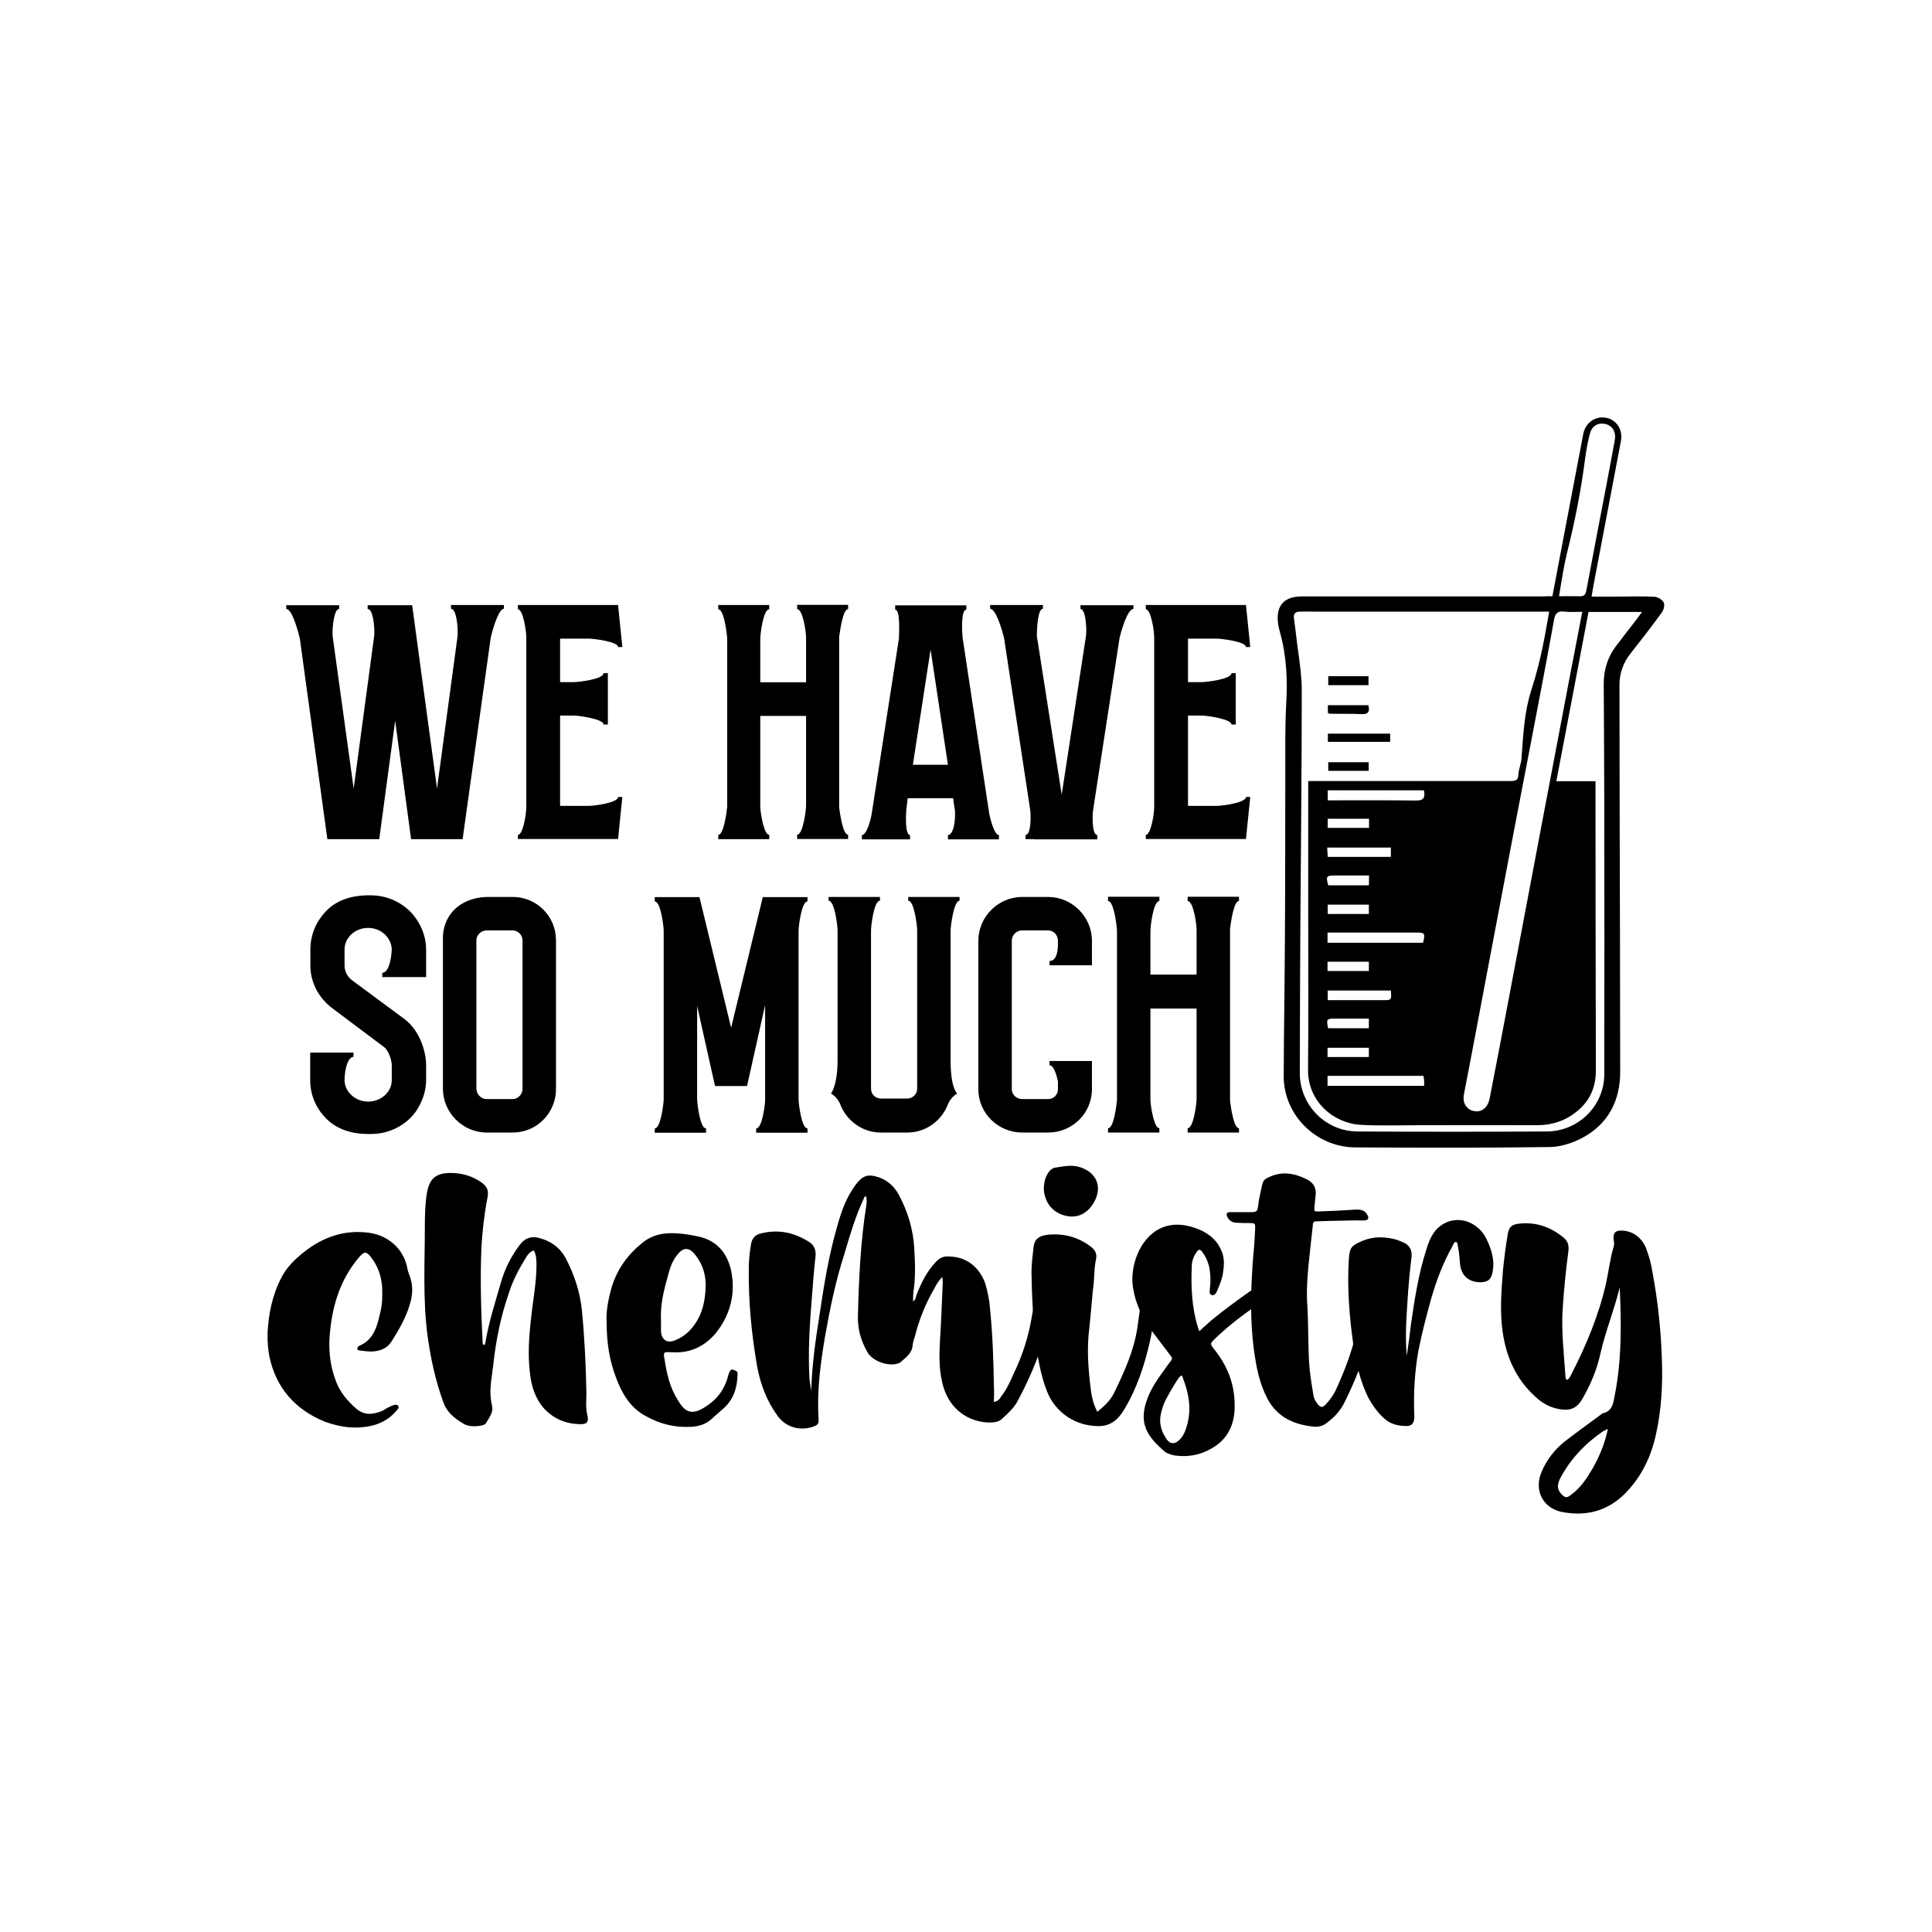 <?xml version="1.0" encoding="utf-8"?>
<!-- Generator: Adobe Illustrator 22.0.0, SVG Export Plug-In . SVG Version: 6.00 Build 0)  -->
<svg version="1.1" id="Layer_1" xmlns="http://www.w3.org/2000/svg" xmlns:xlink="http://www.w3.org/1999/xlink" x="0px" y="0px"
	 viewBox="0 0 1080 1080" style="enable-background:new 0 0 1080 1080;" xml:space="preserve">
<g>
	<g>
		<path d="M157.5,713.8c2.5-4.7,6-8.5,10-11.9c11.2-9.7,24.1-14.9,39.3-12.7c10.7,1.7,18.9,9.2,20.9,19.7c0.2,1.5,0.7,2.7,1.2,4
			c2,5.2,2,10.7,0.2,16.2c-2.2,7.7-6.2,14.4-10.5,21.2c-2.5,3.7-6.5,5-10.7,5.2c-2,0-4.2-0.2-6.2-0.5c-0.7,0-1.7,0-2-1
			c0-0.7,0.7-1.5,1.2-1.7c8.2-3.5,10-11.2,11.7-18.7c1.2-4.7,1.2-9.7,1-14.4c-0.5-6.2-2.5-11.7-6.2-16.4c-2.7-3.5-3.7-3.2-6.5-0.2
			c-10.2,11.9-14.9,26.1-16.4,41.8c-1,9.2-0.2,18.2,3,26.9c2.2,6.5,6.5,11.7,11.7,16.2c4.7,4,9.7,3.2,14.9,1c1.2-0.7,2.5-1.7,4-2.2
			c0.7-0.5,1.7-0.7,2.5-1c1-0.2,2,0.2,2.2,1c0.2,0.7-0.2,1.2-0.7,1.7c-3.5,4.5-8,7.2-13.2,8.7c-9.5,2.5-18.7,1.2-27.4-2
			c-16.4-6.7-27.1-18.7-30.9-36.3c-0.7-4-1.2-8-1-13.7C150.1,734.9,152.1,724,157.5,713.8z"/>
		<path d="M271.2,751.1c2-11.9,5.7-23.4,9-34.8c2.2-7.5,5.7-14.2,10.2-20.2c2.7-3.7,6-5.2,10.5-4.2c6.7,1.7,11.9,5.2,15.2,11.2
			c5,9.5,8.2,19.2,9.2,29.6c1.5,15.2,2.2,30.6,2.5,45.8c0,4.2-0.5,8.2,0.5,12.4c1,4-0.2,5.5-4.5,5.2c-7.7-0.2-14.4-3-19.9-9
			c-4.5-5.2-6.7-11.7-7.5-18.4c-1.5-10.7-0.7-21.2,0.5-31.9c1-10,3-19.7,3-29.6c0-2.7,0-5.5-1.5-8.2c-2.2,0.7-3.5,2.5-4.5,4.2
			c-3.7,6-7,12.2-9.2,18.9c-4.7,13.4-7.5,27.1-9,41.3c-0.5,3-0.7,6-1.2,9c-0.5,4.5-0.5,8.7,0.5,13.2c1,4.2-1.7,7-3.5,10.2
			c-0.5,0.7-2,1-3,1.2c-3.5,0.5-7.2,0.5-10-1.5c-4.5-2.7-8.7-6.2-10.5-11.2c-4.5-12.2-7.2-24.6-9-37.6c-2.7-20.4-1.5-41.1-1.5-61.7
			c0-6.2,0.2-12.4,1.2-18.4c1.5-8,5.2-10.9,13.2-10.9c6,0,11.4,1.5,16.4,4.7c4.2,2.7,5.2,5.2,4,10.2c-1.7,9-2.7,18.2-3.2,27.1
			c-0.7,17.7-0.2,35.1,0.7,52.8c0,0.5,0,1,0.5,1.2C271.2,751.8,271.2,751.6,271.2,751.1z"/>
		<path d="M341.9,719.7c3.2-10.7,9.7-19.4,18.7-26.1c5-3.5,10.7-4.5,16.7-4.2c5,0.2,9.7,1,14.7,2.2c9.5,2.7,14.7,9.5,16.7,18.7
			c2.7,12.9-0.5,24.9-8.7,35.1c-6.2,7.2-14.2,11.2-24.1,10.5c-0.5,0-0.7,0-1.2,0c-3.7-0.2-4,0-3.2,4c1.2,8,3,15.9,7.5,22.9
			c4.2,7.2,8.2,8.2,15.2,3.7c6-3.7,10-8.7,12.2-15.2c0.5-1.5,0.7-2.7,1.2-4c0.5-1,1-2.2,2.5-1.5c1.2,0.5,2.5,0.7,2.2,2.5
			c-0.2,7.2-2,13.7-7.7,18.9c-2.2,2-4.7,4-7,6.2c-3,2.7-7,4-11.2,4.2c-9,0.5-17.4-1.5-25.4-6c-8.5-4.5-13.2-12.4-16.4-20.9
			c-3.7-9.5-5.5-19.4-5.5-31.9C338.7,733.9,339.9,726.7,341.9,719.7z M369.5,744.1c0.2,4.7,3.2,7,7.7,5.2c5.7-2.2,9.7-6.2,12.7-11.4
			c3-5.2,4.2-11.2,4.5-17.4c0.5-6.7-1.2-13.2-5.5-18.7c-3.7-5-7.2-4.7-10.7,0.2c-2,2.5-3.2,5.5-4,8.2c-2.5,9-5.2,17.9-4.7,27.4
			C369.5,739.9,369.5,741.9,369.5,744.1z"/>
		<path d="M458.1,735.2c2.5-16.9,5.2-33.6,10-50c2.2-8,5-15.9,10.2-22.9c4-5.2,6.7-6.2,12.9-4.2c5,1.7,8.7,5.2,11.2,9.7
			c5.2,9.7,8.2,19.9,8.7,30.6c0.5,8,0.7,15.9-0.5,23.9c-0.2,1.7-0.2,3.2-0.2,5.2c1.5-1,1.5-2,1.7-3c2.7-7,5.7-13.4,10.9-18.9
			c2.2-2.5,4.5-3.5,7.7-3.2c9.7,0.2,16.9,6,20.2,15.4c1.2,4.5,2.2,9,2.5,13.4c1.5,14.7,2,29.4,2.2,43.8c0.2,2.7,0,5.5,0,8.7
			c2.5-0.5,3.2-1.7,4-3c3-3.7,5-8.2,7-12.7c5.2-10.7,8.7-21.9,10.5-33.8c0.2-1,0.5-2.2,0.7-3.2c0.7-3,0.7-3.2,4-3.2
			c3.5-0.2,3.5-0.2,4.2,3.5c0.5,2,0.2,4,0,6c-3,16.4-9.5,31.6-17.2,46c-2,3.7-5.2,6.7-8.5,9.7c-2,2-4.7,2.2-7.7,2.2
			c-11.9-0.5-21.2-7.7-24.9-18.9c-3-9.2-2.7-18.4-2.2-27.6c0.7-10.5,1-20.9,1.5-31.4c0-1,0-1.7-0.2-3.5c-2.2,2.2-3.5,4.5-4.5,6.5
			c-5,8.5-8.5,17.4-10.9,26.9c-0.5,1.5-1,3-1.2,4.5c-0.2,4.5-3.5,7-6.5,9.5c-0.2,0.5-0.7,0.5-1,0.7c-5.5,2.5-15.2-1-17.9-6.2
			c-3.5-6.2-5.5-12.9-5.2-20.4c0.5-20.7,1.5-41.3,4.7-61.7c0.2-1.5,0.2-3.2,0-4.7c-1.5-0.2-1.2,1-1.7,1.7
			c-4.5,9.7-7.5,19.9-10.5,30.1c-5,15.4-8.2,31.1-11,47c-2.5,14.9-4.5,30.1-3.5,45.3c0,2,0.2,3.2-2.2,4.2c-7.5,3-15.9,1-20.7-5.7
			c-6-8.2-9.5-17.4-11.4-27.4c-3.2-18.4-5-36.8-4.7-55.5c0-4.2,0.5-8.7,1.2-12.9c0.5-3.2,2.2-5.5,5.5-6.2c10-2.5,18.9-0.5,27.4,5
			c2.5,1.7,3.5,4.5,3.2,7.7c-1,8.5-1.5,16.7-2.2,25.1c-1.2,14.4-2,28.9-1.2,43.6c0.2,2,0.7,4.2,1,6.5
			C453.9,763,455.9,749.1,458.1,735.2z"/>
		<path d="M645,736.7c-0.5,4.5-1.2,8.7-2.2,13.2c-3,13.2-7.2,26.1-14.4,38.1c-3.5,5.7-7.7,9.5-15.2,9.2
			c-14.9-0.5-24.4-10.2-27.9-19.4c-3.2-8-4.7-16.4-6-24.9c-1.7-13.7-2.5-27.6-2.7-41.6c0-5,0.7-9.7,1.2-14.4c0.5-4.2,3-6.2,8.2-6.7
			c7.5-0.7,14.4,0.7,20.9,4.7c1.2,0.7,2.2,1.5,3.5,2.5c2,1.7,3,4,2.2,7c-1.2,5.5-0.7,11.2-1.7,16.9c-0.7,7.2-1.2,14.2-2,21.4
			c-1.5,11.7-0.5,23.4,1,35.1c0.5,3.7,1.5,7.5,3.5,11.4c3.7-3,7.2-6.2,9.2-10.2c5.7-11.7,11.2-23.6,13.2-36.8
			c0.5-3.5,1-7.2,1.5-10.7c0.2-1.2,0.2-3,2-3.2c1.5,0,3.2,0.2,4.5,1.7C645,732.2,645.5,734.4,645,736.7z M583.5,665.2
			c0-4,0.7-6.7,2.2-9.2c1-1.5,2-2.7,3.7-3.2c4.7-0.7,9.7-2,14.7-0.2c9,3,12.2,11,7.5,19.4c-4.2,7.5-11.4,10-19.2,6.5
			C586.5,675.7,584,670.5,583.5,665.2z"/>
		<path d="M677.6,737.7c6.7-5.5,13.9-10.7,20.9-15.7c3-2,6-3,9.5-1.5c1.2,0.5,2.5,1,2.7,2.7c0,1.5-1.2,2-2.2,2.5
			c-10.7,7-20.9,14.4-30.1,23.4c-2,2.2-1.7,2.2-0.2,4.5c8.5,10.2,12.7,21.9,11.9,35.1c-0.7,9.7-5,16.7-13.2,21.2
			c-6.5,3.7-13.2,4.7-20.4,3.7c-2-0.5-4-1-5.5-2.2c-10-8.7-15.2-16.2-9-31.1c2.7-6.5,7-11.9,10.9-17.4c3-4,3-3,0-7
			c-3.7-5-7.7-10-11.2-14.9c-4.7-7.5-8-15.4-8.7-24.4c-0.2-7.2,1.5-13.9,5.2-20.2c7.2-11.4,18.4-14.7,31.9-9.2
			c6.5,2.7,11.2,7,13.4,13.9c1,3.5,0.7,7,0.2,10.2c-0.5,3.7-2,7.2-3.5,10.7c-0.5,1-1.2,2.2-2.7,2c-1.7-0.5-1.2-2-1.2-3.2
			c0.5-4.2,0.5-8.7-0.5-13.2c-0.7-2.7-2-5.5-3.7-7.7c-1.2-1.7-2-1.7-3.2,0c-1.7,2.5-2.7,5.2-2.7,8c-0.5,11.4,0,23.1,3.5,34.3
			c0,0.5,0.5,1,0.7,2C673.1,741.6,675.4,739.7,677.6,737.7z M658.4,771c-2.7,4-5,8.2-7.2,12.4c-1,2.2-1.7,4.5-2.2,6.7
			c-1.2,5,0,9.5,2.5,13.4c2.2,4,5.2,4.2,8.2,1c2-2.2,3-4.7,3.7-7.2c3-10,1-19.2-2.7-28.4C659.4,769.3,658.9,770.3,658.4,771z"/>
		<path d="M732.1,765.3c0.5,4.7,1.2,9.5,2,13.9c0.2,2.2,1.2,4.2,2.7,6c1.7,1.7,2.5,1.7,4.2,0c2.5-2.7,4.7-5.7,6.2-9.2
			c6.2-13.7,11.4-27.9,12.7-43.1c0-1.2,0.2-2.5,0.5-3.7c0.2-1.7,1.2-2.5,3-2.7c1.7-0.2,3-0.2,3.7,1.7c1,2,1.2,3.7,1,5.7
			c-0.2,4.7-1.5,9.2-2.7,13.7c-3.2,12.9-8.2,25.1-14.2,37.1c-2.5,4.7-6,8.2-10.2,11.2c-1.7,1.2-3.7,1.7-5.7,1.7
			c-11.4-1-21.2-5-26.9-15.9c-4.5-8.7-6.2-17.9-7.5-27.4c-2.2-16.7-1.7-33.3-0.5-50c0.5-5.7,1-11.2,1.2-16.9c0.2-3.7,0-3.7-3.5-3.7
			c-2.2,0-4.7,0-7-0.2c-2.2,0-4-1.2-5-3.2c-0.7-1.7-0.5-2.7,1.5-2.7c3.2,0,6.5,0,9.7,0c5.7,0,5.5,0.2,6.2-5
			c0.5-3.7,1.5-7.5,2.2-10.9c0.5-1.7,1.2-2.5,2.7-3.2c8-4.2,15.4-2.7,22.6,1c3,1.7,4.7,4.2,4.5,8c-0.2,2.2-0.5,4.7-0.7,7
			c-0.2,2.7-0.2,2.7,2.2,2.7c6.7-0.2,13.4-0.5,20.4-1c3.7-0.2,5.7,0.5,7,3c1,1.7,0.5,3-1.7,3c-1.5,0.2-3.2,0-5,0
			c-6.7,0.2-13.7,0.2-20.7,0.5c-3,0-3,0.2-3.2,3c-1.7,16.2-4,32.1-3,43.8C731.6,744.4,731.1,754.8,732.1,765.3z"/>
		<path d="M788.8,739.9c2-13.9,4.2-27.9,8.5-41.3c1-3.5,2.2-6.5,4.2-9.5c5.7-8,16.4-9.5,24.1-3.2c2,1.5,3.7,3.5,5,6
			c3,6,5.2,12.4,3.7,19.4c-0.7,4-2.7,5.5-7,5.5c-6.7-0.2-10.7-4-11.2-10.9c-0.2-3.2-0.5-6.2-1.2-9.5c0-0.7,0-1.5-1-2.2
			c-1.2,0.2-1.5,1.5-2,2.5c-5.2,9.2-9,19.2-11.9,29.4c-2.7,9.7-5.2,19.4-7.2,29.4c-2,11.7-2.7,23.6-2.2,35.6c0.2,4.5-1.2,6.5-6,6
			c-4.2-0.2-8.2-1.5-11.4-4.7c-3.2-3-5.7-6.5-8-10.5c-5-9.7-7-19.9-8.7-30.4c-2.2-15.7-3.5-31.6-2.5-47.5c0.5-7,1.5-7.7,8-10.5
			c6.2-2.5,12.4-2.2,18.7-0.5c1.2,0.5,2.7,1,4.2,1.7c3,1.5,4.5,4,4.2,7.7c-1,8-1.7,15.7-2.2,23.4c-0.7,10.7-1.5,21.4-0.5,32.1
			C787.3,751.8,788.1,745.9,788.8,739.9z"/>
		<path d="M905.3,720.2c-3,12.2-7.7,23.6-10.5,35.8c-2,9.5-5.7,18.2-10.5,26.4c-2.7,4.5-6.2,6.2-11.4,5.5
			c-5.7-0.7-10.5-3.2-14.7-7.2c-10.7-9.7-16.2-22.1-18.2-36.1c-1.7-11.7-0.7-23.1,0.2-34.8c0.7-6.7,1.5-13.4,2.7-20.2
			c0.7-3.5,2-5,5.7-5.5c9.5-1.2,17.9,1.5,25.4,7.7c2.5,2,3.2,4.5,2.7,8c-1.5,11-2.5,21.7-3.2,32.6c-0.7,11.9,0.7,23.9,1.5,35.6
			c0,0.7,0.2,1.7,0.2,2.5c0.2,0.2,0.5,0.5,0.7,1c1.5-1,2-2.2,2.7-3.7c8.2-15.9,15.2-32.8,19.2-50.5c1.5-6.7,2.2-13.7,4.2-20.2
			c0.5-1.5,0.2-3,0-4.5c-0.2-3.5,1-4.7,4.2-4.7c6.2,0,11.4,3.7,13.9,9.7c1.7,4.5,3,9.2,3.7,13.9c3,16.2,4.7,32.4,5.2,48.5
			c0.5,13.9-0.2,27.6-3.2,41.3c-2.7,12.7-8,24.1-17.4,33.6c-10.2,10.2-22.4,12.9-35.8,10.2c-10.7-2.5-15.2-12.7-10.7-22.6
			c2.7-6.5,7-11.9,12.4-16.4c6.7-5.2,13.7-10.2,20.7-15.4c0.2-0.2,0.7-0.7,1.2-0.7c4.5-1.2,5.5-4.5,6.2-8.7c4.2-20.4,4-41.1,3-62
			C905.5,719.7,905.3,720,905.3,720.2z M897.6,799.4c-0.5,0.2-1,0.5-1.5,0.7c-10.2,7-18.4,15.7-24.1,26.6c-1.7,3.7-1.5,6,1,8.7
			c2,2,3,2,5.2,0.2c5.2-3.7,8.7-9,11.9-14.4c4-7,7-14.2,8.7-22.4C898.1,799.1,897.6,799.1,897.6,799.4z"/>
	</g>
	<g>
		<path d="M232.9,514c3.2,4.7,5.3,10.5,5.3,16.9v15.3h-19.2h-5.3v-2.4c3.2,0,5-6.3,5.3-13.2c-0.3-6.6-6.1-11.9-13.2-11.9
			c-7.4,0-13.2,5.5-13.2,12.1v9c0,3.2,1.6,6.3,4.5,8.4l29.2,21.6c8.2,6.3,11.9,17.7,11.9,25.8v8.2c0,6.1-2.1,11.9-5.3,16.9
			c-5.5,8.2-15.3,13.2-25.3,13.2c-11.3,0.3-20-2.9-25.8-9.2c-5.3-5.5-8.4-12.9-8.4-20.8v-15.5h24.2v2.4c-2.9,0-5,6.3-5,13.4
			c0.3,6.3,6.1,11.6,13.2,11.6c7.1,0,13.2-5.3,13.2-11.9v-8.2c0-3.7-2.1-8.7-4.2-10.3l-29.2-21.9c-7.6-5.8-12.1-14.5-12.1-23.7v-9
			c0-8.2,3.2-15.5,8.4-21.1c5.8-6.3,14.5-9.5,25.8-9.2C217.6,500.6,227.4,505.6,232.9,514z"/>
		<path d="M286.6,633.1h-14.5c-13.4,0-24.5-11.1-24.5-24.5v-83c-0.5-13.2,8.7-23.7,24.5-24.2h14.5c13.4,0,24.2,10.8,24.2,24.2v83
			C310.9,622.1,300.1,633.1,286.6,633.1z M272.1,614.4h14.5c2.9,0,5.5-2.6,5.5-5.8v-83c0-2.9-2.6-5.5-5.5-5.5h-14.5
			c-3.2,0-5.8,2.6-5.8,5.5v83C266.4,611.8,269,614.4,272.1,614.4z"/>
		<path d="M427.6,562.3l-10,44.8h-17.9l-10-44.8v52.7c0.3,3.7,1.8,15.8,5,15.8v2.4h-28.7v-2.4c3.4,0,5-14.2,5-16.3v-94.3
			c0-2.1-1.6-16.3-5-16.3v-2.4h25l17.7,73l17.7-73h25v2.4c-3.4,0-5,14.2-5,16.3v94.3c0,2.1,1.6,16.3,5,16.3v2.4h-28.7v-2.4
			c3.2,0,4.7-11.6,5-15.3V562.3z"/>
		<path d="M536.4,501.4v2.1c-3.2,0-5,14.2-5,16.6v74.6c0.3,14.2,3.7,16.6,3.7,16.6s-2.9,1.3-5,5.5c-3.4,9.5-12.4,16.3-22.9,16.3
			h-14.8c-10.5,0-19.5-6.8-22.9-16.3c-2.1-4.2-5-5.5-5-5.5s3.7-4.2,3.7-18.7v-72.5c0-2.4-1.6-16.6-5-16.6v-2.1h28.7v2.1
			c-3.4,0-5,14.2-5,16.6v88.5c0,3.2,2.6,5.5,5.5,5.5h14.8c2.9,0,5.5-2.4,5.5-5.5v-88.5c0-2.4-1.6-16.6-5-16.6v-2.1H536.4z"/>
		<path d="M585.9,633.1h-14.5c-13.4,0-24.5-10.8-24.5-24.2v-83c0-13.4,11.1-24.5,24.5-24.5h14.5c13.4,0,24.5,11.1,24.5,24.5v13.7
			h-19h-4.7v-2.4c3.2,0,4.7-3.7,4.7-9.7v-1.6c0-3.2-2.4-5.8-5.5-5.8h-14.5c-3.2,0-5.8,2.6-5.8,5.8v83c0,2.9,2.6,5.5,5.8,5.5h14.5
			c3.2,0,5.5-2.6,5.5-5.5v-4.2c0,0-1.6-9.2-4.7-9.2v-2.4h4.7h19v15.8C610.4,622.3,599.4,633.1,585.9,633.1z"/>
		<path d="M619.4,633.1v-2.4c3.2,0,4.7-12.6,5-15.8v-95.1c-0.3-3.4-1.8-16.1-5-16.1v-2.4h28.7v2.4c-3.4,0-5,14.2-5,16.6v24.5h25.8
			v-25c0-3.4-1.8-16.1-5-16.1v-2.4h28.7v2.4c-2.9,0-4.5,11.6-5,15.5v96.2c0.5,4,2.1,15.3,5,15.3v2.4h-23.7h-5v-2.4
			c3.4,0,5-14.2,5-16.3v0.5v-51.1h-25.8v51.6c0.3,4,2.1,15.3,5,15.3v2.4H619.4z"/>
	</g>
	<g>
		<path d="M274.3,356.6l-15.7,112.5h-28.8l-8.9-66.2l-8.9,66.2h-29l-15.4-112.2c-0.8-3.4-4.2-16.5-7.6-16.5v-2.1h29.6v2.1
			c-2.9,0-3.9,10.2-3.7,14.9l11.8,85.5l11.5-85.5c0.3-4.2-0.5-14.9-3.7-14.9v-2.1h24.9l13.9,102.5l11.5-85.3
			c0.3-4.2-0.5-15.2-3.7-15.2v-2.1h29.6v2.1C278.5,340.4,275.1,353,274.3,356.6z"/>
		<path d="M289.5,469.1v-2.4c2.9,0,4.7-11.8,4.7-15.4v-95c0-3.7-1.8-15.7-4.7-15.7v-2.4h56l2.4,23.5h-2.4c0-3.1-14.1-4.7-16.2-4.7
			h-16.2v24.3h7.8c2.4,0,16.5-1.6,16.5-5h2.4V405h-2.4c0-3.1-14.1-5-16.5-5h-7.8v50.5h16.2c2.1,0,16.2-1.6,16.2-5h2.4l-2.4,23.5
			H289.5z"/>
		<path d="M401.5,469.1v-2.4c3.1,0,4.7-12.6,5-15.7v-94.4c-0.3-3.4-1.8-16-5-16v-2.4H430v2.4c-3.4,0-5,14.1-5,16.5v24.3h25.6v-24.9
			c0-3.4-1.8-16-5-16v-2.4h28.5v2.4c-2.9,0-4.4,11.5-5,15.4v95.5c0.5,3.9,2.1,15.2,5,15.2v2.4h-23.5h-5v-2.4c3.4,0,5-14.1,5-16.2
			v0.5v-50.7H425v51.3c0.3,3.9,2.1,15.2,5,15.2v2.4H401.5z"/>
		<path d="M558.4,466.8v2.4h-28.5v-2.4c2.9,0,4.4-7.3,3.9-14.1c-0.3-1-1-6.5-1-6.5h-25.4l-0.5,4.4c-0.5,2.4-1.3,16.2,1.8,16.2v2.4
			h-26.9v-2.4c2.4,0,4.7-7.1,5.5-12l15.2-97.8c0-2.1,1-16.2-2.1-16.2v-2.4h39.8v2.4c-3.1,0-2.4,12.3-2.1,15.7l14.9,98.4
			C554,459.7,556.1,466.8,558.4,466.8z M529.9,427.5l-9.7-64.4l-9.9,64.4H529.9z"/>
		<path d="M578.3,469.1h-5v-2.4c2.9,0,3.1-9.2,2.6-13.9l-14.6-96c-0.8-3.4-4.4-16.5-7.8-16.5v-2.1H583v2.1c-3.4,0-3.4,15.2-3.4,15.2
			l13.9,88.7l13.6-88.9c0.5-4.4-0.3-14.9-3.1-14.9v-2.1h29.6v2.1c-3.4,0-7.1,13.1-7.8,16.5L611,453.2c-0.5,4.7-0.3,13.6,2.4,13.6
			v2.4H578.3z"/>
		<path d="M640.5,469.1v-2.4c2.9,0,4.7-11.8,4.7-15.4v-95c0-3.7-1.8-15.7-4.7-15.7v-2.4h56l2.4,23.5h-2.4c0-3.1-14.1-4.7-16.2-4.7
			h-16.2v24.3h7.8c2.4,0,16.5-1.6,16.5-5h2.4V405h-2.4c0-3.1-14.1-5-16.5-5h-7.8v50.5h16.2c2.1,0,16.2-1.6,16.2-5h2.4l-2.4,23.5
			H640.5z"/>
	</g>
	<g>
		<path d="M867.8,333.3c3.5-18.2,6.8-36,10.2-53.7c2.4-12.4,4.7-24.8,7.1-37.2c1.2-6.1,6.7-9.9,12.5-8.9c6,1,9.7,6.7,8.5,13.1
			c-5.1,27-10.3,54-15.4,81c-0.3,1.7-0.6,3.5-1,5.9c5.4,0,10.4,0,15.4,0c6.6,0,13.2-0.3,19.8,0.1c1.8,0.1,4.2,1.6,5.1,3.1
			c0.7,1.4,0.1,4.1-0.9,5.5c-5.7,7.9-11.7,15.6-17.7,23.2c-3.9,4.9-6.1,11-6.1,17.3c0,23.7,0.1,47.3,0.1,71
			c0.1,48.5,0.3,96.9,0.3,145.4c0,16.4-6.8,29.4-21.4,37.1c-5.4,2.8-11.9,4.9-17.9,5c-36.2,0.5-72.5,0.4-108.8,0.2
			c-21.9-0.1-40.1-18.1-40-40c0.1-27.1,0.6-54.3,0.7-81.4c0.2-29.3,0.1-58.7,0.2-88c0-12.7-0.2-25.5,0.5-38.2
			c0.8-13.6,0.2-27.3-3.5-40.4c-3.6-12.7,0.5-19.9,11.9-20c45.1,0,90.2,0,135.3,0C864.4,333.3,865.9,333.3,867.8,333.3z
			 M731.3,436.6c2,0,3.4,0,4.8,0c36.1,0,72.1,0,108.2,0c2.7,0,4.4-0.3,4.5-3.6c0.1-3,1.5-5.9,1.7-8.9c1-12.8,1.5-25.7,5.4-37.9
			c5.8-18.3,7.4-29.3,10.1-44.3c-2.2,0-3.7,0-5.3,0c-42,0-84,0-126,0c-2.7,0-5.4-0.1-8.1,0c-2.3,0-3.6,1-3.3,3.6
			c1,6.7,1.6,13.5,2.6,20.2c0.9,6.7,1.8,13.4,1.8,20.2c0,44.2-0.5,88.4-0.8,132.6c-0.2,27.1-0.2,54.3-0.3,81.4
			c0,17.9,14.4,32.5,32.2,32.6c35.3,0.2,70.6,0.2,105.9,0c17.7-0.1,32-14.4,32.1-31.7c0.1-50,0.1-100.1,0-150.1
			c0-22.9-0.2-45.8-0.3-68.6c0-7.3,2.1-14.5,6.4-20.3c3.7-5,7.5-9.8,11.3-14.7c1.1-1.5,2.2-3,3.7-5c-10.4,0-19.9,0-29.9,0
			c-6,31.5-11.9,62.8-18,94.6c7.6,0,14.6,0,21.9,0c0,4.2,0,7.9,0,11.6c0,50,0.1,100.1,0.2,150.1c0,9.6-3.5,17.3-11,23.2
			c-6.4,5.1-13.7,7.4-21.9,7.4c-22-0.1-43.9,0-65.9,0c-10.9,0-21.7,0.4-32.6-0.2c-15.5-0.9-29.7-13.3-29.5-30.9
			c0.3-28.8,0.1-57.6,0.1-86.5c0-23.3,0-46.5,0-69.8C731.3,440.2,731.3,438.7,731.3,436.6z M884.5,342c-3.7,0-6.8,0.3-9.9-0.1
			c-4.3-0.6-5.4,1.4-6,5.2c-4.1,22.7-8.4,45.3-12.8,68c-5,26.1-10.1,52.2-15,78.3c-6.2,32.4-12.2,64.9-18.4,97.3
			c-1.3,7.1-2.8,14.2-4.1,21.3c-0.8,4.6,1.5,8.3,5.7,9.1c3.9,0.8,7.3-1.6,8.5-6.1c0.2-0.6,0.3-1.3,0.4-1.9c3.1-16,6.2-31.9,9.2-47.9
			c7.1-37.4,14.1-74.8,21.2-112.1c5.1-26.8,10.2-53.7,15.3-80.5C880.6,362.7,882.4,352.7,884.5,342z M871.5,333.3
			c4.1,0,7.7-0.1,11.3,0c2.5,0.1,3.5-0.6,4-3.3c3.2-17.4,6.6-34.7,9.9-52.1c2-10.6,4.1-21.3,6-32c0.8-4.6-1.5-8.1-5.4-8.9
			c-4.4-0.9-7.6,1.3-8.7,6c-1.1,4.4-1.9,8.8-2.5,13.3c-2.3,17.9-5.8,35.6-10.2,53.1C874,317.4,872.9,324.8,871.5,333.3z M742.1,527
			c18,0,35.7,0,53.4,0c1.3-5.3,1-5.7-3.8-5.7c-15.1,0-30.2,0-45.3,0c-1.4,0-2.8,0-4.3,0C742.1,523.5,742.1,525.1,742.1,527z
			 M742.1,607c18.1,0,35.9,0,54,0c0-1.3,0-2.1,0-3c-0.1-0.9-0.2-1.7-0.4-2.6c-18,0-35.7,0-53.6,0C742.1,603.4,742.1,605.1,742.1,607
			z M796,441.8c-18,0-35.9,0-53.8,0c0,1.9,0,3.5,0,5.6c16.5,0,32.9-0.1,49.2,0.1C795.7,447.6,796.8,446,796,441.8z M777.5,473.8
			c-11.9,0-23.6,0-35.6,0c0.1,1.9,0.2,3.5,0.3,5.2c12,0,23.5,0,35.3,0C777.5,477.3,777.5,475.8,777.5,473.8z M777.5,553.7
			c-11.9,0-23.6,0-35.3,0c0,1.9,0,3.5,0,5.4c10.5,0,20.7,0,30.8,0C777.9,559.1,777.9,559.1,777.5,553.7z M765.3,489.4
			c-6.6,0-12.8,0-19,0c-4.9,0-5.2,0.5-3.8,5.5c7.5,0,15.1,0,22.7,0C765.3,493.1,765.3,491.6,765.3,489.4z M742.1,542.8
			c7.9,0,15.4,0,23.1,0c0-1.8,0-3.4,0-5.2c-7.8,0-15.4,0-23.1,0C742.1,539.4,742.1,540.9,742.1,542.8z M742.2,505.7c0,2,0,3.6,0,5.2
			c7.9,0,15.4,0,23,0c0-1.9,0-3.5,0-5.2C757.4,505.7,750,505.7,742.2,505.7z M765.2,585.7c-7.8,0-15.4,0-23.1,0c0,1.8,0,3.4,0,5.2
			c7.8,0,15.3,0,23.1,0C765.2,589.1,765.2,587.6,765.2,585.7z M742.2,462.8c7.8,0,15.5,0,23.1,0c0-1.9,0-3.4,0-5.1
			c-7.7,0-15.3,0-23.1,0C742.2,459.4,742.2,460.9,742.2,462.8z M765.2,574.8c0-2,0-3.4,0-5.4c-6.4,0-12.5,0-18.6,0
			c-5.1,0-5.2,0.2-4.2,5.4C749.9,574.8,757.5,574.8,765.2,574.8z"/>
		<path d="M742.3,414.7c0-1.6,0-2.9,0-4.6c11.6,0,23.1,0,34.8,0c0,1.6,0,3,0,4.6C765.6,414.7,754.1,414.7,742.3,414.7z"/>
		<path d="M765,383c-7.6,0-14.9,0-22.5,0c0-1.7,0-3.2,0-5c7.5,0,14.9,0,22.5,0C765,379.6,765,381.1,765,383z"/>
		<path d="M765.1,426.1c0,1.6,0,3.1,0,4.8c-7.6,0-15,0-22.6,0c0-1.6,0-3,0-4.8C749.8,426.1,757.2,426.1,765.1,426.1z"/>
		<path d="M764.9,394.2c1,3.7-0.1,5.2-3.9,5c-5.8-0.3-11.6-0.1-17.4-0.2c-0.4,0-0.7-0.2-1.3-0.4c0-1.4,0-2.8,0-4.4
			C749.8,394.2,757.3,394.2,764.9,394.2z"/>
	</g>
</g>
</svg>
